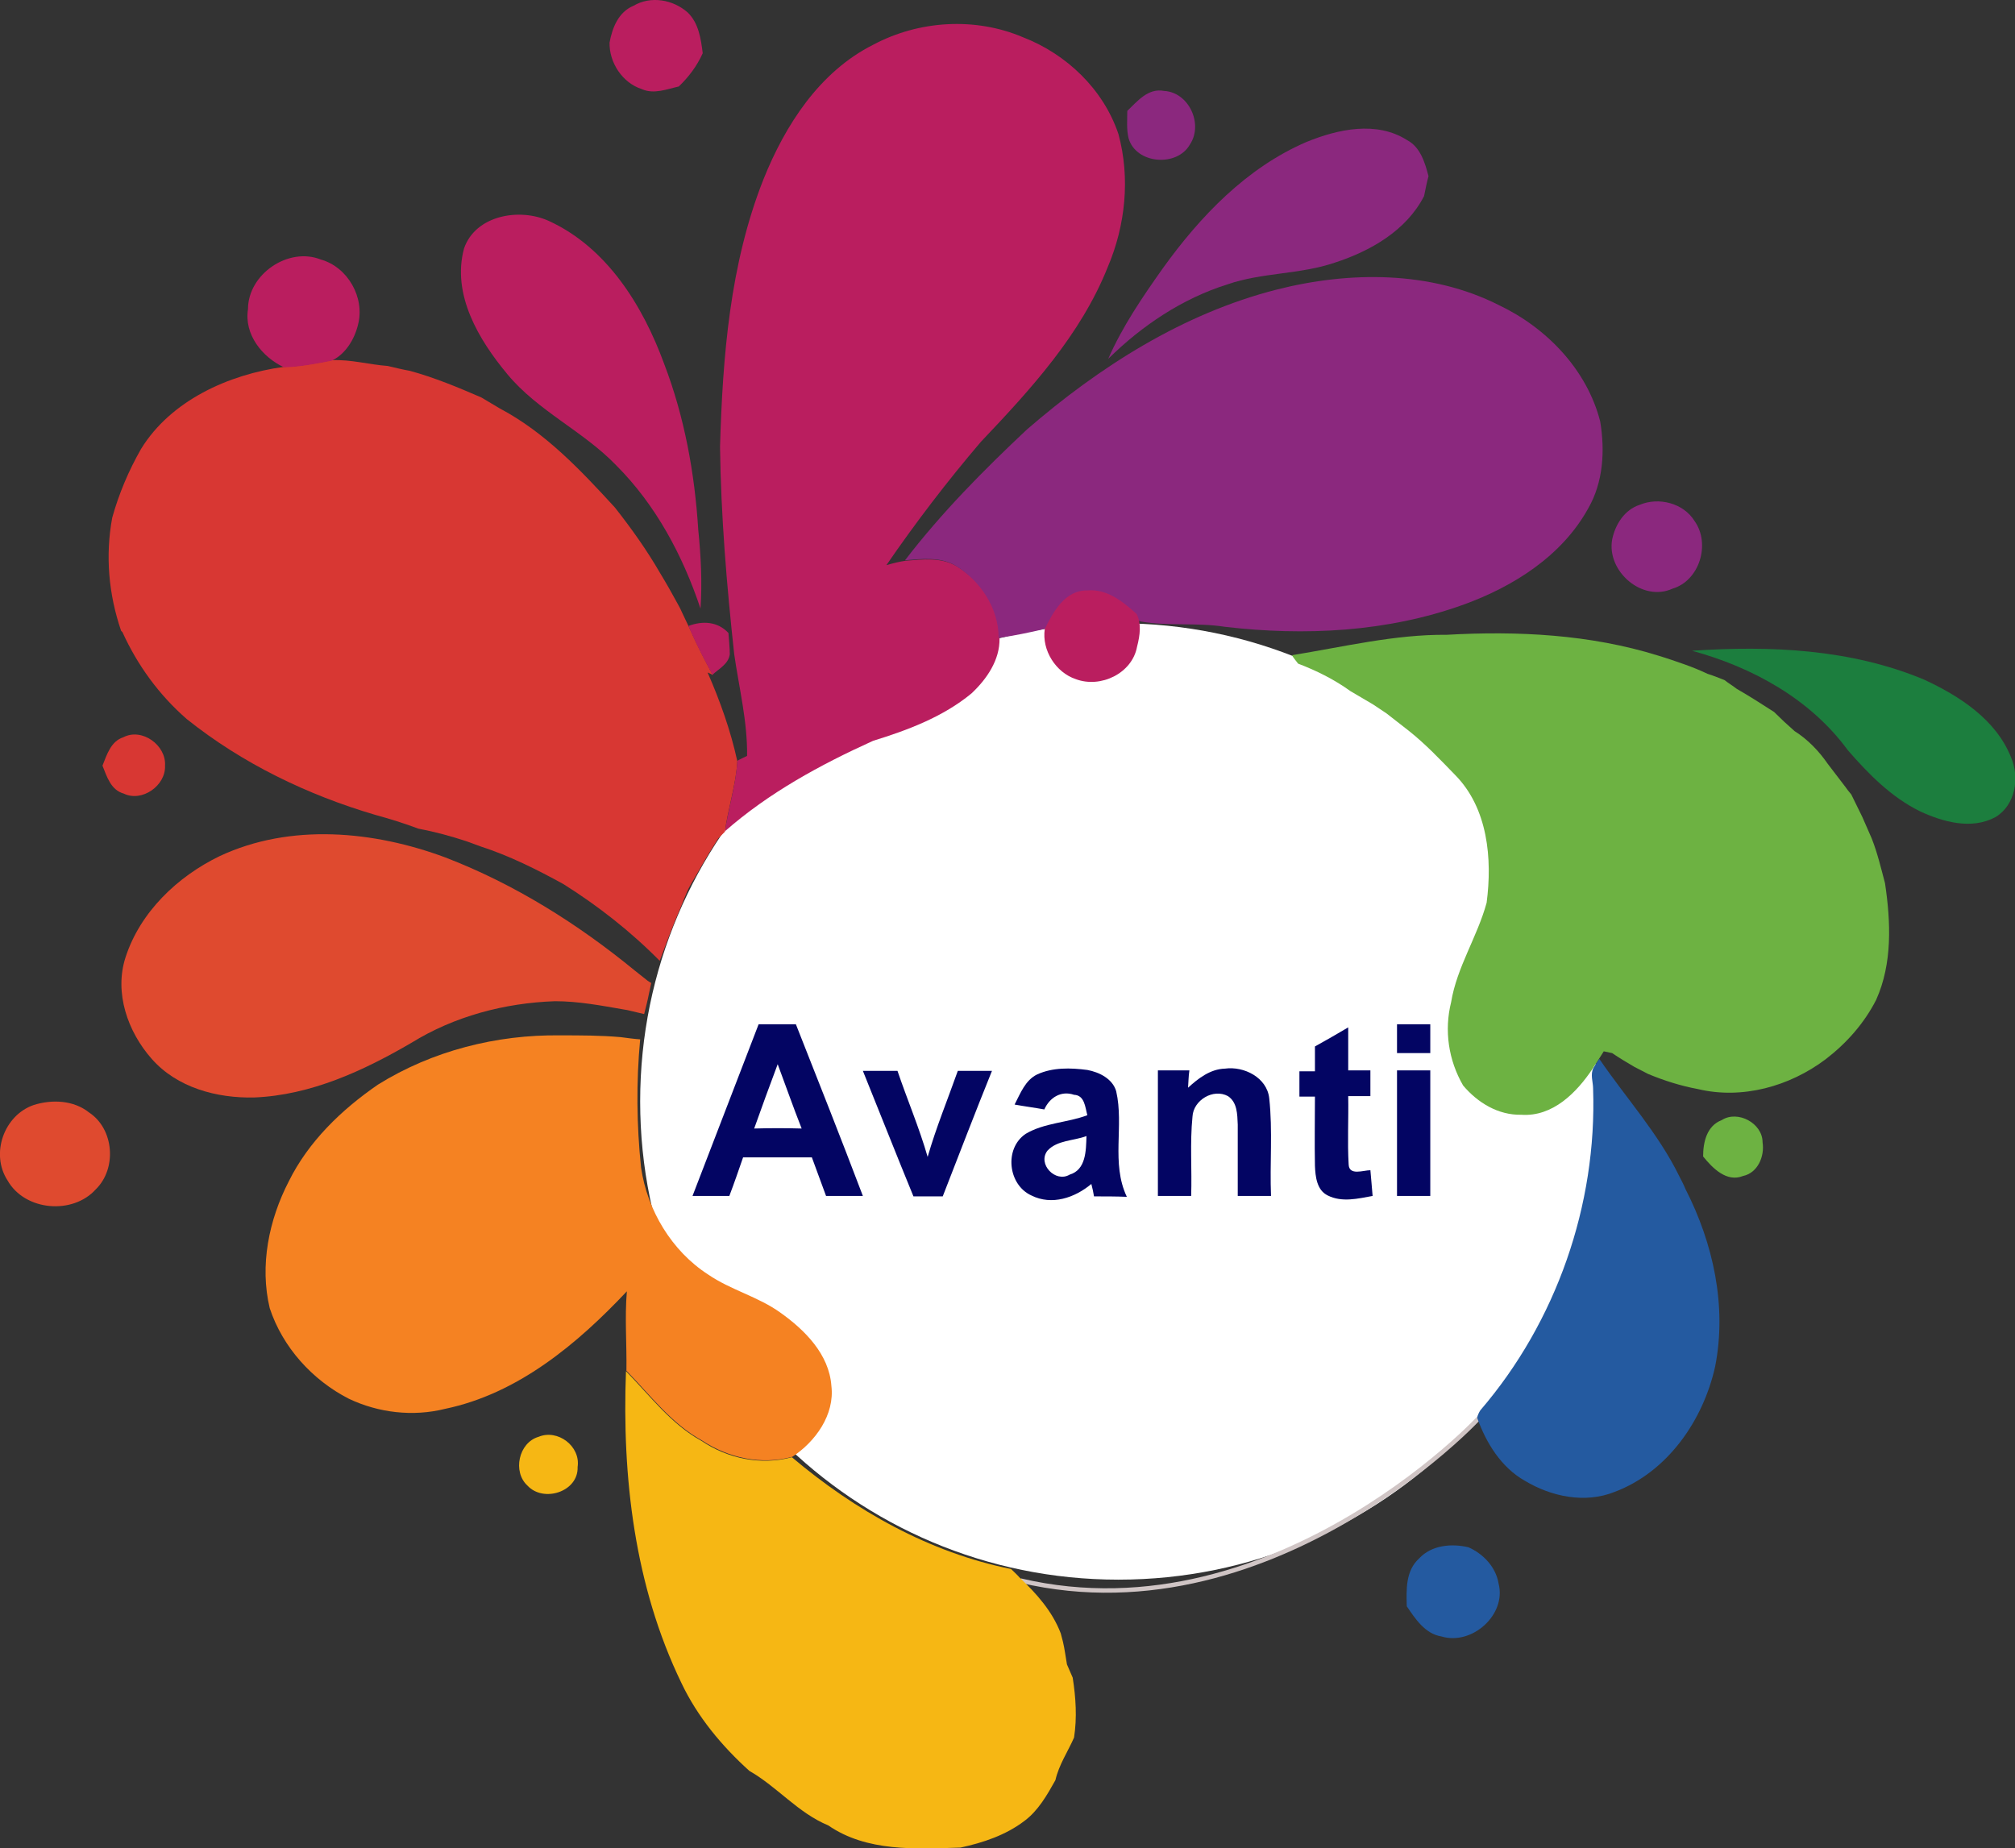 <?xml version="1.0" encoding="utf-8"?>
<!-- Generator: Adobe Illustrator 20.1.0, SVG Export Plug-In . SVG Version: 6.00 Build 0)  -->
<svg version="1.1" id="avanti-logo" xmlns="http://www.w3.org/2000/svg" xmlns:xlink="http://www.w3.org/1999/xlink" x="0px"
	 y="0px" viewBox="0 0 454.2 416.6" enable-background="new 0 0 454.2 416.6" xml:space="preserve">
<rect x="0" y="0" width="454.2" height="416.6" fill="#333333" stroke="none"/>
<g id="part-12">
	<path fill="#FFFFFF" d="M252.1,356.1c-59.6,0-107.8-48.3-107.8-107.8s48.3-107.8,107.8-107.8S360,188.7,360,248.3
		S311.7,356.1,252.1,356.1z"/>
	<path fill="#030563" d="M296.4,235.9c2.5-1.4,5-2.8,7.5-4.3c0,3.2,0,6.5,0,9.7c1.7,0,3.3,0,5,0c0,1.9,0,3.8,0,5.8c-1.7,0-3.3,0-5,0
		c0.1,5.1-0.2,10.3,0.1,15.4c0.1,2.6,3.3,1.3,4.9,1.3c0.2,1.9,0.3,3.8,0.5,5.8c-3.3,0.6-6.9,1.5-10.1-0.1c-2.5-1.2-2.8-4.3-2.9-6.7
		c-0.1-5.2,0-10.4,0-15.6c-1.2,0-2.4,0-3.5,0c0-1.9,0-3.8,0-5.7c1.2,0,2.3,0,3.5,0C296.4,239.5,296.4,237.7,296.4,235.9z"/>
	<path fill="#030563" d="M314.9,230.9c2.5,0,5,0,7.5,0c0,2.2,0,4.3,0,6.5c-2.5,0-5,0-7.5,0C314.9,235.2,314.9,233,314.9,230.9z"/>
	<path fill="#030563" d="M179.4,230.9c-2.8,0-5.6,0-8.4,0c-5,12.9-9.9,25.8-14.9,38.7c2.8,0,5.5,0,8.3,0c1.1-2.9,2.1-5.8,3.1-8.7
		c5.2,0,10.3,0,15.5,0c1.1,2.9,2.1,5.8,3.2,8.7c2.8,0,5.6,0,8.3,0C189.6,256.7,184.5,243.8,179.4,230.9z M170,254.4
		c1.7-4.8,3.5-9.7,5.3-14.5c1.8,4.8,3.5,9.7,5.4,14.5C177.2,254.3,173.6,254.3,170,254.4z"/>
	<path fill="#030563" d="M267.8,245.2c2.3-2.1,5-4.2,8.3-4.3c4.3-0.6,9.5,2,10,6.7c0.8,7.3,0.1,14.7,0.4,22c-2.5,0-5,0-7.5,0
		c0-5.4,0-10.7,0-16.1c-0.1-2.3-0.1-5-2.2-6.4c-3.3-1.8-7.8,0.9-8,4.6c-0.6,6-0.1,11.9-0.3,17.9c-2.5,0-5,0-7.5,0
		c0-9.4,0-18.9,0-28.3c2.4,0,4.7,0,7.1,0C267.9,242.6,267.9,243.9,267.8,245.2z"/>
	<path fill="#030563" d="M194.5,241.4c2.6,0,5.2,0,7.8,0c2.2,6.5,4.9,12.8,6.8,19.4c1.9-6.6,4.5-12.9,6.8-19.4c2.6,0,5.2,0,7.7,0
		c-3.8,9.4-7.4,18.8-11.1,28.3c-2.2,0-4.4,0-6.6,0C202,260.2,198.3,250.8,194.5,241.4z"/>
	<path fill="#030563" d="M314.9,241.3c2.5,0,5,0,7.5,0c0,9.4,0,18.8,0,28.3c-2.5,0-5,0-7.5,0C314.9,260.2,314.9,250.8,314.9,241.3z"
		/>
	<path fill="#030563" d="M251.6,246c-0.8-2.8-3.8-4.3-6.5-4.8c-3.8-0.5-7.8-0.6-11.3,1c-2.7,1.3-3.8,4.3-5.1,6.8
		c2.2,0.4,4.5,0.7,6.7,1.1c1.2-2.7,3.8-4.3,6.7-3.3c2.4,0.1,2.5,2.8,3,4.6c-4.5,1.7-9.7,1.7-13.9,4.2c-4.9,3.3-4,11.5,1.3,13.9
		c4.6,2.3,9.8,0.5,13.5-2.6c0.2,0.7,0.5,2.1,0.6,2.8c2.5,0,5,0,7.4,0.1C250.4,262.2,253.4,253.8,251.6,246z M241.1,264.8
		c-3.2,1.9-7.3-2.4-5-5.4c2.2-2.4,5.9-2.2,8.8-3.3C244.8,259.4,244.8,263.7,241.1,264.8z"/>
	<path fill-opacity="0" stroke="#D0C5C5" d="M334.2,318.6c2.6-2.1-45.9,51.4-104.2,37.7"/>
</g>
<path id="part-1" fill="#F6B714" d="M141.1,309.1c5.4,5.5,10.1,11.9,17,15.7c5.9,4,13.4,5.6,20.4,3.7c14.2,12,31,21.5,49.4,25.2
	c0.6,0.6,1.3,1.2,1.9,1.9c3.8,3.6,7.4,7.6,9.3,12.6c0.1,0.5,0.4,1.4,0.5,1.9c0.4,1.7,0.6,3.4,0.9,5.1c0.4,1,0.9,2,1.3,3
	c0.7,4.5,1,9,0.3,13.5c-1.4,3.2-3.4,6.1-4.2,9.6c-1.9,3.4-3.9,6.9-7,9.2c-4.2,3.2-9.3,4.9-14.4,6c-10.1,0.3-21.1,1-29.8-5
	c-6.8-2.8-11.5-8.7-17.8-12.3c-6.2-5.6-11.7-12.2-15.3-19.8C143,357.5,140.2,332.9,141.1,309.1z"/>
<path id="part-2" fill="#F58222" d="M85.2,244.5c12.2-7.6,26.7-11.3,41.1-11.1c4.5,0,9.1,0,13.6,0.4c1.5,0.2,3,0.4,4.4,0.5
	c-0.9,9.6-0.8,19.3,0.2,28.9c1.4,9.6,6.9,18.8,15.1,24.1c5.1,3.5,11.3,5,16.3,8.6c5.5,3.9,11,9.4,11.5,16.5c0.8,6.5-3.6,12.6-8.8,16
	c-6.9,1.9-14.4,0.3-20.4-3.7c-6.9-3.8-11.6-10.2-17-15.7c0.1-6-0.4-11.9,0.1-17.9c-11.2,11.9-24.6,23.1-41,26.5
	c-7.2,1.8-15,0.9-21.7-2.3c-8.2-4.2-14.9-11.6-17.8-20.4c-2.3-9.6-0.2-19.9,4.3-28.6C69.5,257.4,76.9,250.2,85.2,244.5z"/>
<path id="part-3" fill="#DF4A2F" d="M146,221.1c-1-0.8-1.9-1.5-2.9-2.3c-12.8-10.5-27.1-19.5-42.7-25.5c-16.1-6-34.9-7.8-50.9-0.3
	c-9.5,4.6-17.9,12.6-21.2,22.8c-2.6,8,0.5,16.8,5.9,22.9c5.7,6.5,14.7,8.9,23.1,8.7c12.7-0.5,24.6-6,35.4-12.3c9.7-6,21-9,32.4-9.4
	c5.3,0,10.5,1,15.7,1.9l0.6,0.1c1.3,0.3,2.5,0.6,3.8,0.9c0.4-1.6,0.8-3.1,1.1-4.7c0.1-0.6,0.4-1.7,0.5-2.3L146,221.1z"/>
<path id="part-4" fill="#D83733" d="M64,82.7c3.6-0.1,7.2-0.8,10.8-1.5c4.3-0.2,8.4,1,12.6,1.3c1.7,0.4,3.3,0.8,5,1.1
	c5.5,1.5,10.8,3.7,16.1,6c1.4,0.8,2.8,1.7,4.2,2.5c10.2,5.4,18.2,13.9,25.9,22.3c3.7,4.7,7.2,9.6,10.2,14.8c1.4,2.3,2.7,4.6,4,7
	c0.3,0.5,0.8,1.5,1,2c0.6,1.3,1.3,2.7,1.9,4c1.5,3.4,3.2,6.7,5,10c-0.3-0.2-0.9-0.5-1.2-0.6c2.8,6.4,5.2,13.1,6.7,20
	c-0.3,5.4-2.1,10.6-2.8,15.9c-0.5,0.5-1,1-1.5,1.5c-0.7,1.1-1.3,2.1-2,3.2c-1.4,2.3-2.7,4.7-4.1,7c-0.3,0.5-0.8,1.5-1,2
	c-0.5,1.2-1,2.4-1.5,3.7c-1.7,3.8-3.1,7.8-4.6,11.7c-6.5-6.6-13.9-12.4-21.7-17.3c-6-3.3-12.2-6.4-18.7-8.5c-1-0.4-2-0.7-3-1.1
	c-3.6-1.2-7.3-2.2-11-2.9c-3.2-1.2-6.4-2.2-9.7-3.1c-15.3-4.5-30-11.6-42.5-21.6c-6.2-5.4-11.1-12.1-14.5-19.6l-0.3-0.3
	c-2.8-8.2-3.6-16.9-2-25.5c1.5-5.4,3.7-10.6,6.5-15.5C38.5,90.3,51.5,84.4,64,82.7z"/>
<g id="part-5">
	<path fill="#BA1E5F" d="M196.8,10.1c10.3-5.5,23-6.3,33.8-1.7c9.8,3.8,18.1,11.7,21.5,21.8c2.7,9.9,1.6,20.6-2.4,30
		c-6.1,15.3-17.4,27.6-28.6,39.4c-7.6,8.9-14.7,18.2-21.3,27.8c1.4-0.4,2.9-0.8,4.4-1c3.7-0.3,7.8-0.8,11.2,1.1
		c5.8,3.4,9.9,9.6,9.9,16.4c0.1,4.9-2.9,9.2-6.3,12.4c-6.4,5.3-14.4,8.3-22.2,10.7c-11.9,5.4-23.5,11.7-33.4,20.4
		c0.8-5.3,2.5-10.5,2.8-15.9c0.5-0.3,1.6-0.8,2.2-1.1c0.1-7.7-1.8-15.3-2.9-22.9c-1.7-15.6-3-31.2-3.2-46.8
		c0.6-20.3,2.2-41.1,9.8-60.3C177,28.2,184.7,16.2,196.8,10.1z"/>
	<path fill="#BA1E5F" d="M104.6,56c2.6-7.5,12.5-9.2,19.1-6.2c13.1,6,21.2,19.1,26,32.2c4.6,12,6.9,24.7,7.7,37.5
		c0.6,5.9,0.9,11.8,0.5,17.7c-4-12-10.1-23.4-19-32.3c-7.4-7.7-17.6-12.2-24.5-20.5C107.9,76.6,101.8,66.4,104.6,56z"/>
	<path fill="#BA1E5F" d="M155.2,141.1c3.2-1.2,6.6-1,9,1.6c0.1,1.6,0.3,3.2,0.3,4.8c-0.3,2.2-2.4,3.2-3.9,4.6c-1.8-3.3-3.5-6.6-5-10
		L155.2,141.1z"/>
	<path fill="#F6B714" d="M121.4,323.9c4.3-1.8,9.5,2.1,8.8,6.8c0.2,5.6-7.7,8.1-11.3,4.2C115.5,331.8,116.9,325.2,121.4,323.9z"/>
</g>
<g id="part-6">
	<path fill="#8B287E" d="M287.7,65.3c16.5-4.2,34.8-4.3,50.2,3.5c10.7,5.1,19.8,14.5,22.8,26.2c1.1,6.6,0.7,13.7-2.7,19.6
		c-5.9,10.7-16.8,17.6-28.1,21.7c-17.2,6.2-35.8,7.1-53.8,5c-6.3-1-12.7-0.1-19-1.2c-0.4-0.3-0.8,0-2-0.4c-3.3,0-4.9-0.4-9.3,0.1
		c-5-0.2-6.6,0.6-10.4,2c-3.4,0.8-6.8,1.5-10.3,2c0-6.8-4.2-13-9.9-16.4c-3.4-1.9-7.5-1.4-11.2-1.1c8.2-10.7,17.7-20.3,27.5-29.5
		C247.8,82.7,266.6,70.7,287.7,65.3z"/>
	<path fill="#DF4A2F" d="M7.6,249.1c4.1-1.3,9-1.1,12.5,1.7c5.6,3.7,6.3,12.6,1.5,17.3c-5.2,5.8-16,4.9-19.9-2
		C-2.2,260.1,0.9,251.4,7.6,249.1z"/>
</g>
<g id="part-7">
	<path fill="#6DB242" d="M326.1,143.1c16-0.9,32.3-0.1,47.7,4.7c2,0.6,4,1.3,6,2c1.7,0.6,3.4,1.3,5.1,2.1c1.3,0.4,2.5,0.9,3.8,1.4
		c0.9,0.7,1.9,1.3,2.8,2c2.8,1.6,5.6,3.4,8.4,5.2c1.5,1.5,3,2.9,4.6,4.3c3,1.9,5.5,4.5,7.5,7.4c1.3,1.7,2.6,3.4,3.9,5.1
		c0.4,0.6,0.9,1.2,1.4,1.8c0.8,1.7,1.7,3.4,2.5,5.1c0.7,1.6,1.4,3.2,2.1,4.8c1.3,3.3,2.1,6.7,3,10.1c1.3,8.7,1.7,18.1-2,26.3
		c-2.7,5.3-6.7,9.8-11.4,13.4c-8.1,6.1-18.8,9.1-28.8,6.7c-3.8-0.7-7.6-1.9-11.2-3.4c-1-0.5-2.1-1.1-3.1-1.6c-1.7-1-3.4-2-5-3.1
		c-0.5-0.1-1.4-0.3-1.9-0.4c-0.3,0.5-0.9,1.4-1.2,1.9c-0.4,0.7-0.9,1.3-1.3,2c-3.6,5.4-9,10.9-16.1,10.4c-5.2,0.1-9.8-2.7-13.1-6.6
		c-3.3-5.7-4.3-12.4-2.7-18.8c1.3-7.9,5.9-14.7,8-22.4c1.3-9.9,0.3-21.3-7.1-28.8c-3.4-3.5-6.7-7-10.5-10c-1.7-1.3-3.3-2.6-5-3.9
		c-1-0.7-2-1.3-3-2c-1.7-1-3.4-2-5.1-3c-3.6-2.6-7.6-4.6-11.8-6.2c-0.4-0.5-1.1-1.4-1.4-1.9C303,145.8,314.4,143,326.1,143.1z"/>
	<path fill="#D83733" d="M27.8,166.2c4.2-2.2,9.7,1.8,9.4,6.4c0.2,4.5-5.2,8.3-9.3,6.3c-2.9-0.8-3.8-3.8-4.8-6.3
		C24.1,170.1,25,167.1,27.8,166.2z"/>
</g>
<g id="part-8">
	<path fill="#BA1E5F" d="M142.8,1.3c3.9-2.3,8.9-1.4,12.2,1.5c2.5,2.4,3,6,3.4,9.2c-1.3,2.9-3.2,5.4-5.4,7.5
		c-2.7,0.6-5.6,1.8-8.3,0.6c-4.4-1.4-7.4-6-7.3-10.5C138,6.3,139.4,2.7,142.8,1.3z"/>
	<path fill="#BA1E5F" d="M55.9,69.7c0-7.9,9.1-14.1,16.4-11.2c6.1,1.7,10,8.6,8.4,14.7c-0.8,3.3-2.8,6.6-5.9,8.1
		c-3.6,0.7-7.1,1.4-10.8,1.5C59.1,80.5,55,75.4,55.9,69.7z"/>
	<path fill="#BA1E5F" d="M235.5,141.8c1.9-3.9,4.6-8.8,9.6-8.7c4.4-0.4,8,2.5,11.1,5.3c1.1,2.1,0.8,4.7,0.1,7.4
		c-1.1,6-8.2,9.4-13.8,7.3C238,151.6,234.8,146.6,235.5,141.8z"/>
	<path fill="#1C7E3E" d="M381.4,146.7c17.6-1.2,35.8-0.4,52.3,6.5c8,3.7,16.2,9,19.6,17.5c2,4.6,1,10.8-3.5,13.5
		c-5.4,2.9-11.8,1.1-17-1.3c-6.5-3.2-11.6-8.4-16.3-13.8C408.1,157.6,395,150.4,381.4,146.7z"/>
</g>
<g id="part-9">
	<path fill="#8B287E" d="M254.1,25c2.3-2.2,4.7-5.2,8.3-4.5c5.6,0.3,8.9,7.5,5.8,12.1c-2.9,5.1-12.1,4.4-13.8-1.4
		C253.9,29.2,254.1,27.1,254.1,25z"/>
	<path fill="#8B287E" d="M294.5,32c7.1-2.9,15.8-4.8,22.7-0.4c3,1.6,4,5.1,4.8,8.1c-0.4,1.5-0.7,3-1,4.5c-4,7.8-12.1,12.4-20.1,15
		c-7.9,2.7-16.4,2.2-24.2,4.9c-10.2,3.2-19.3,9.3-26.9,16.8c3.2-7.3,7.7-13.9,12.3-20.4C270.5,48.8,281,37.8,294.5,32z"/>
	<path fill="#8B287E" d="M369.6,113.8c4.3-1.8,9.9-0.4,12.4,3.7c3.6,5.1,1.1,13.4-5,15.2c-6.8,3.1-14.9-3.9-13.6-11.1
		C364.1,118.2,366.2,114.9,369.6,113.8z"/>
	<path fill="#245AA0" d="M359.2,240.7c0.4-0.7,0.8-1.3,1.3-2c6,8.8,13.3,16.8,18,26.4c0.5,1,1,1.9,1.4,2.9
		c6.3,12.3,9.4,26.5,6.7,40.1c-2.7,12.1-10.7,23.7-22.6,28.2c-6.7,2.7-14.3,1.1-20.3-2.5c-5.3-3-8.7-8.5-10.7-14.1
		c0-0.8,0.7-1.8,0.7-1.8c17.1-19.9,26.3-46.3,25.4-72.5C359.1,243.9,358.4,242.2,359.2,240.7z"/>
</g>
<path id="part-10" fill="#6DB242" d="M388.1,252.5c3.6-2.3,9.2,0.7,9.2,5c0.5,3.2-1.1,6.9-4.4,7.6c-3.7,1.5-6.9-1.8-9-4.4
	C383.9,257.5,384.7,253.8,388.1,252.5z"/>
<path id="part-11" fill="#245AA0" d="M319.9,351.3c2.8-3,7.3-3.4,11.1-2.5c3.4,1.5,6.2,4.5,6.8,8.2c1.8,7-6,14-12.9,11.9
	c-3.7-0.6-5.9-4-7.8-6.8C317,358.4,316.8,354.1,319.9,351.3z"/>
</svg>

